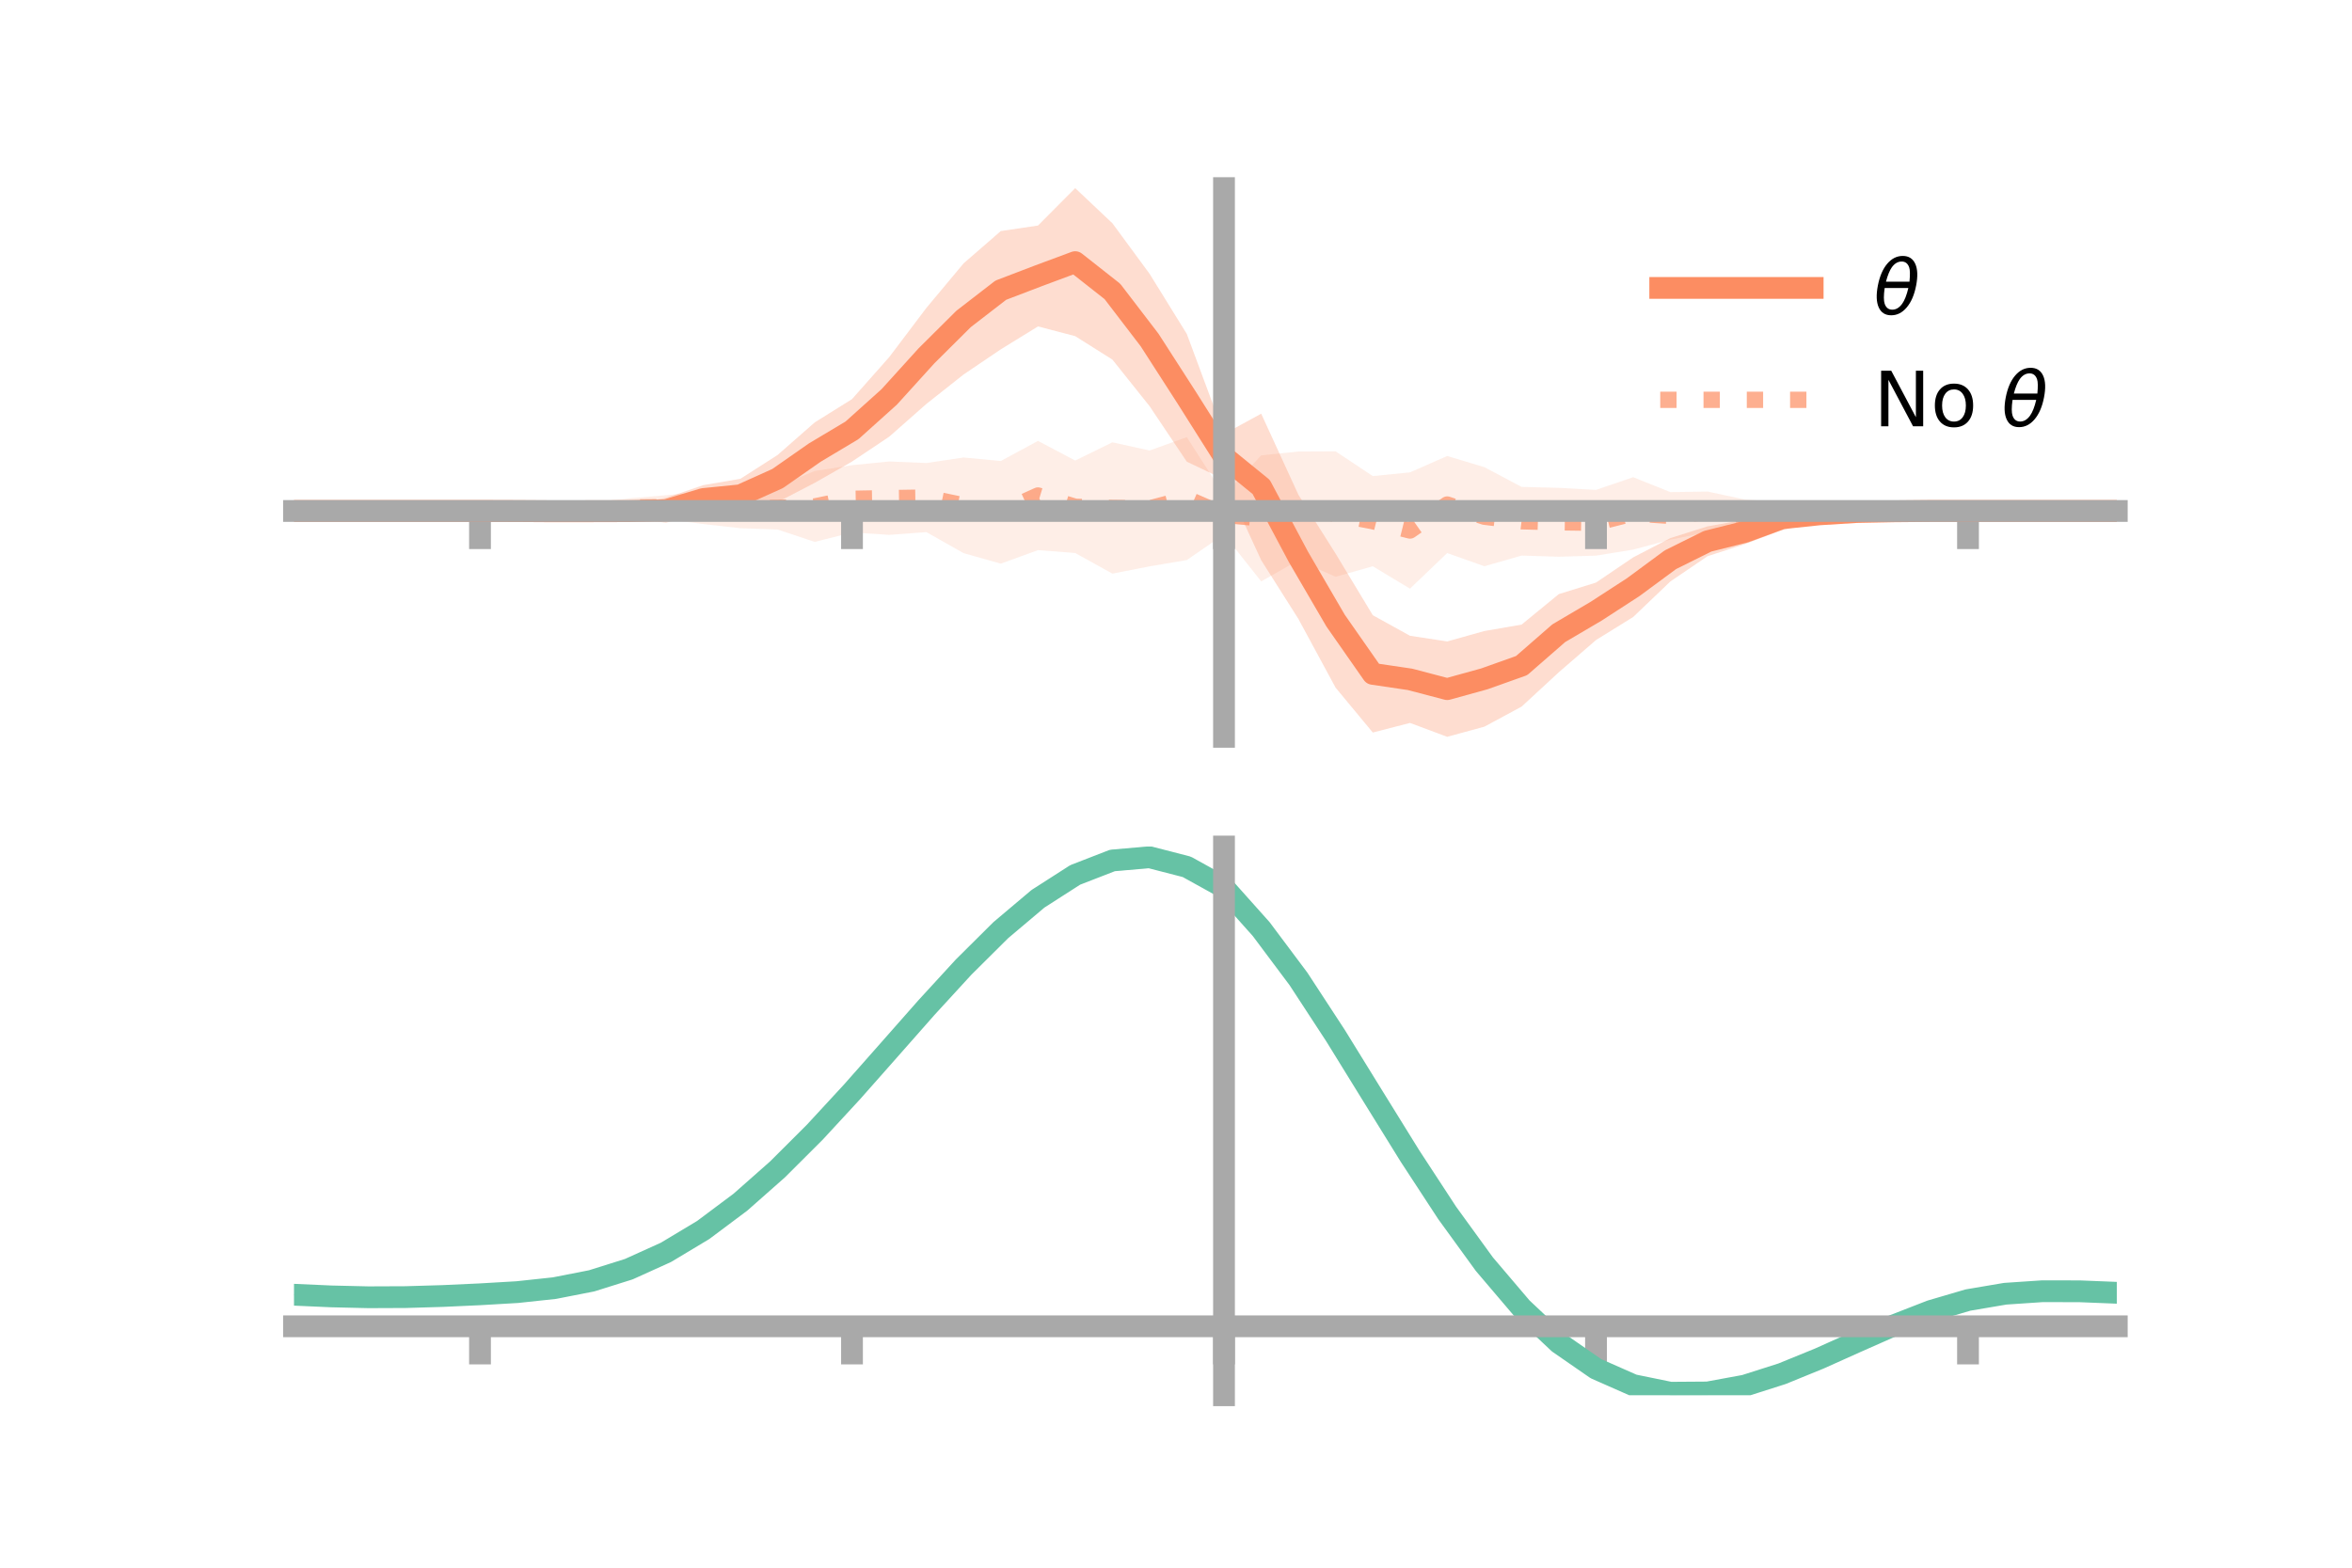 <?xml version="1.0" encoding="utf-8" standalone="no"?>
<!DOCTYPE svg PUBLIC "-//W3C//DTD SVG 1.1//EN"
  "http://www.w3.org/Graphics/SVG/1.1/DTD/svg11.dtd">
<!-- Created with matplotlib (https://matplotlib.org/) -->
<svg height="144pt" version="1.1" viewBox="0 0 216 144" width="216pt" xmlns="http://www.w3.org/2000/svg" xmlns:xlink="http://www.w3.org/1999/xlink">
 <defs>
  <style type="text/css">*{stroke-linecap:butt;stroke-linejoin:round;}</style>
 </defs>
 <g id="figure_1">
  <g id="patch_1">
   <path d="M 0 144 
L 216 144 
L 216 0 
L 0 0 
z
" style="fill:none;"/>
  </g>
  <g id="axes_1">
   <g id="patch_2">
    <path d="M 27 67.68 
L 194.4 67.68 
L 194.4 17.28 
L 27 17.28 
z
" style="fill:none;"/>
   </g>
   <g id="PolyCollection_1">
    <path clip-path="url(#p13b762cf97)" d="M 27 46.935 
L 27 46.935 
L 30.416 46.935 
L 33.833 46.935 
L 37.249 46.935 
L 40.665 46.935 
L 44.082 46.935 
L 47.498 46.832 
L 50.914 46.692 
L 54.331 46.442 
L 57.747 46.325 
L 61.163 45.731 
L 64.58 44.565 
L 67.996 43.98 
L 71.412 41.792 
L 74.829 38.794 
L 78.245 36.663 
L 81.661 32.805 
L 85.078 28.281 
L 88.494 24.192 
L 91.91 21.224 
L 95.327 20.716 
L 98.743 17.28 
L 102.159 20.507 
L 105.576 25.154 
L 108.992 30.674 
L 112.408 39.865 
L 115.824 38 
L 119.241 45.444 
L 122.657 50.851 
L 126.073 56.511 
L 129.49 58.399 
L 132.906 58.92 
L 136.322 57.962 
L 139.739 57.372 
L 143.155 54.571 
L 146.571 53.513 
L 149.988 51.197 
L 153.404 49.424 
L 156.82 48.348 
L 160.237 47.738 
L 163.653 46.527 
L 167.069 46.625 
L 170.486 46.47 
L 173.902 46.673 
L 177.318 46.803 
L 180.735 46.934 
L 184.151 46.935 
L 187.567 46.935 
L 190.984 46.935 
L 194.4 46.935 
L 194.4 46.935 
L 194.4 46.935 
L 190.984 46.935 
L 187.567 46.935 
L 184.151 46.935 
L 180.735 46.936 
L 177.318 47.069 
L 173.902 47.26 
L 170.486 47.595 
L 167.069 47.87 
L 163.653 48.69 
L 160.237 49.981 
L 156.82 51.086 
L 153.404 53.407 
L 149.988 56.673 
L 146.571 58.79 
L 143.155 61.75 
L 139.739 64.906 
L 136.322 66.748 
L 132.906 67.68 
L 129.49 66.405 
L 126.073 67.286 
L 122.657 63.165 
L 119.241 56.853 
L 115.824 51.457 
L 112.408 44.036 
L 108.992 42.409 
L 105.576 37.312 
L 102.159 33.031 
L 98.743 30.878 
L 95.327 29.983 
L 91.91 32.088 
L 88.494 34.398 
L 85.078 37.101 
L 81.661 40.114 
L 78.245 42.397 
L 74.829 44.348 
L 71.412 46.121 
L 67.996 47.01 
L 64.58 47.112 
L 61.163 48.011 
L 57.747 47.578 
L 54.331 47.48 
L 50.914 47.239 
L 47.498 47.059 
L 44.082 46.935 
L 40.665 46.935 
L 37.249 46.935 
L 33.833 46.935 
L 30.416 46.935 
L 27 46.935 
z
" style="fill:#fc8d62;fill-opacity:0.3;"/>
   </g>
   <g id="PolyCollection_2">
    <path clip-path="url(#p13b762cf97)" d="M 27 46.935 
L 27 46.935 
L 30.416 46.935 
L 33.833 46.935 
L 37.249 46.935 
L 40.665 46.935 
L 44.082 46.935 
L 47.498 46.72 
L 50.914 46.517 
L 54.331 46.206 
L 57.747 45.78 
L 61.163 45.487 
L 64.58 45.154 
L 67.996 44.838 
L 71.412 44.661 
L 74.829 43.263 
L 78.245 42.731 
L 81.661 42.389 
L 85.078 42.532 
L 88.494 42.022 
L 91.91 42.346 
L 95.327 40.499 
L 98.743 42.304 
L 102.159 40.63 
L 105.576 41.381 
L 108.992 40.154 
L 112.408 45.483 
L 115.824 41.828 
L 119.241 41.474 
L 122.657 41.458 
L 126.073 43.729 
L 129.49 43.389 
L 132.906 41.887 
L 136.322 42.91 
L 139.739 44.725 
L 143.155 44.811 
L 146.571 45.002 
L 149.988 43.832 
L 153.404 45.204 
L 156.82 45.152 
L 160.237 45.883 
L 163.653 46.134 
L 167.069 46.443 
L 170.486 46.1 
L 173.902 46.53 
L 177.318 46.788 
L 180.735 46.935 
L 184.151 46.935 
L 187.567 46.935 
L 190.984 46.935 
L 194.4 46.935 
L 194.4 46.935 
L 194.4 46.935 
L 190.984 46.935 
L 187.567 46.935 
L 184.151 46.935 
L 180.735 46.935 
L 177.318 47.132 
L 173.902 47.344 
L 170.486 47.59 
L 167.069 48.114 
L 163.653 48.321 
L 160.237 48.71 
L 156.82 48.891 
L 153.404 49.568 
L 149.988 50.485 
L 146.571 51.039 
L 143.155 51.138 
L 139.739 51.033 
L 136.322 52.013 
L 132.906 50.801 
L 129.49 54.068 
L 126.073 52.016 
L 122.657 52.978 
L 119.241 51.465 
L 115.824 53.404 
L 112.408 49.088 
L 108.992 51.443 
L 105.576 52.023 
L 102.159 52.691 
L 98.743 50.796 
L 95.327 50.533 
L 91.91 51.774 
L 88.494 50.809 
L 85.078 48.877 
L 81.661 49.13 
L 78.245 48.91 
L 74.829 49.776 
L 71.412 48.64 
L 67.996 48.519 
L 64.58 48.135 
L 61.163 47.682 
L 57.747 47.455 
L 54.331 47.624 
L 50.914 47.325 
L 47.498 47.071 
L 44.082 46.935 
L 40.665 46.935 
L 37.249 46.935 
L 33.833 46.935 
L 30.416 46.935 
L 27 46.935 
z
" style="fill:#fc8d62;fill-opacity:0.15;"/>
   </g>
   <g id="matplotlib.axis_1">
    <g id="xtick_1">
     <g id="line2d_1">
      <defs>
       <path d="M 0 0 
L 0 3.5 
" id="mc16926e818" style="stroke:#a9a9a9;stroke-width:2;"/>
      </defs>
      <g>
       <use style="fill:#a9a9a9;stroke:#a9a9a9;stroke-width:2;" x="44.082" xlink:href="#mc16926e818" y="46.935"/>
      </g>
     </g>
    </g>
    <g id="xtick_2">
     <g id="line2d_2">
      <g>
       <use style="fill:#a9a9a9;stroke:#a9a9a9;stroke-width:2;" x="78.245" xlink:href="#mc16926e818" y="46.935"/>
      </g>
     </g>
    </g>
    <g id="xtick_3">
     <g id="line2d_3">
      <g>
       <use style="fill:#a9a9a9;stroke:#a9a9a9;stroke-width:2;" x="112.408" xlink:href="#mc16926e818" y="46.935"/>
      </g>
     </g>
    </g>
    <g id="xtick_4">
     <g id="line2d_4">
      <g>
       <use style="fill:#a9a9a9;stroke:#a9a9a9;stroke-width:2;" x="146.571" xlink:href="#mc16926e818" y="46.935"/>
      </g>
     </g>
    </g>
    <g id="xtick_5">
     <g id="line2d_5">
      <g>
       <use style="fill:#a9a9a9;stroke:#a9a9a9;stroke-width:2;" x="180.735" xlink:href="#mc16926e818" y="46.935"/>
      </g>
     </g>
    </g>
   </g>
   <g id="matplotlib.axis_2"/>
   <g id="line2d_6">
    <path clip-path="url(#p13b762cf97)" d="M 27 46.935 
L 30.416 46.935 
L 33.833 46.935 
L 37.249 46.935 
L 40.665 46.935 
L 44.082 46.935 
L 47.498 46.946 
L 50.914 46.966 
L 54.331 46.961 
L 57.747 46.952 
L 61.163 46.871 
L 64.58 45.839 
L 67.996 45.495 
L 71.412 43.957 
L 74.829 41.571 
L 78.245 39.53 
L 81.661 36.46 
L 85.078 32.691 
L 88.494 29.295 
L 91.91 26.656 
L 95.327 25.35 
L 98.743 24.079 
L 102.159 26.769 
L 105.576 31.233 
L 108.992 36.541 
L 112.408 41.95 
L 115.824 44.729 
L 119.241 51.149 
L 122.657 57.008 
L 126.073 61.898 
L 129.49 62.402 
L 132.906 63.3 
L 136.322 62.355 
L 139.739 61.139 
L 143.155 58.161 
L 146.571 56.151 
L 149.988 53.935 
L 153.404 51.415 
L 156.82 49.717 
L 160.237 48.86 
L 163.653 47.608 
L 167.069 47.248 
L 170.486 47.033 
L 173.902 46.967 
L 177.318 46.936 
L 180.735 46.935 
L 184.151 46.935 
L 187.567 46.935 
L 190.984 46.935 
L 194.4 46.935 
" style="fill:none;stroke:#fc8d62;stroke-linecap:square;stroke-width:2;"/>
   </g>
   <g id="line2d_7">
    <path clip-path="url(#p13b762cf97)" d="M 27 46.935 
L 30.416 46.935 
L 33.833 46.935 
L 37.249 46.935 
L 40.665 46.935 
L 44.082 46.935 
L 47.498 46.896 
L 50.914 46.921 
L 54.331 46.915 
L 57.747 46.617 
L 61.163 46.585 
L 64.58 46.645 
L 67.996 46.679 
L 71.412 46.651 
L 74.829 46.519 
L 78.245 45.82 
L 81.661 45.759 
L 85.078 45.704 
L 88.494 46.416 
L 91.91 47.06 
L 95.327 45.516 
L 98.743 46.55 
L 102.159 46.661 
L 105.576 46.702 
L 108.992 45.799 
L 112.408 47.285 
L 115.824 47.616 
L 119.241 46.47 
L 122.657 47.218 
L 126.073 47.873 
L 129.49 48.729 
L 132.906 46.344 
L 136.322 47.461 
L 139.739 47.879 
L 143.155 47.974 
L 146.571 48.021 
L 149.988 47.158 
L 153.404 47.386 
L 156.82 47.022 
L 160.237 47.297 
L 163.653 47.227 
L 167.069 47.278 
L 170.486 46.845 
L 173.902 46.937 
L 177.318 46.96 
L 180.735 46.935 
L 184.151 46.935 
L 187.567 46.935 
L 190.984 46.935 
L 194.4 46.935 
" style="fill:none;stroke:#fc8d62;stroke-dasharray:1.5,2.475;stroke-dashoffset:0;stroke-opacity:0.7;stroke-width:1.5;"/>
   </g>
   <g id="patch_3">
    <path d="M 112.408 67.68 
L 112.408 17.28 
" style="fill:none;stroke:#a9a9a9;stroke-linecap:square;stroke-linejoin:miter;stroke-width:2;"/>
   </g>
   <g id="patch_4">
    <path d="M 194.4 67.68 
L 194.4 17.28 
" style="fill:none;"/>
   </g>
   <g id="patch_5">
    <path d="M 27 46.935 
L 194.4 46.935 
" style="fill:none;stroke:#a9a9a9;stroke-linecap:square;stroke-linejoin:miter;stroke-width:2;"/>
   </g>
   <g id="patch_6">
    <path d="M 27 17.28 
L 194.4 17.28 
" style="fill:none;"/>
   </g>
   <g id="legend_1">
    <g id="line2d_8">
     <path d="M 152.47 26.449 
L 166.47 26.449 
" style="fill:none;stroke:#fc8d62;stroke-linecap:square;stroke-width:2;"/>
    </g>
    <g id="line2d_9"/>
    <g id="text_1">
     <!-- $\theta$ -->
     <g transform="translate(172.07 28.899)scale(0.07 -0.07)">
      <defs>
       <path d="M 45.516 34.672 
L 14.453 34.672 
Q 12.359 20.062 14.5 13.875 
Q 17.188 6.25 24.469 6.25 
Q 31.781 6.25 37.359 13.922 
Q 42.234 20.656 45.516 34.672 
z
M 47.016 42.969 
Q 48.344 56.844 46.625 61.719 
Q 43.953 69.438 36.766 69.438 
Q 29.297 69.438 23.828 61.812 
Q 19.531 55.672 16.156 42.969 
z
M 38.188 76.766 
Q 49.906 76.766 54.594 66.406 
Q 59.281 56.109 55.719 37.844 
Q 52.203 19.625 43.453 9.281 
Q 34.766 -1.125 23.047 -1.125 
Q 11.281 -1.125 6.641 9.281 
Q 2 19.625 5.516 37.844 
Q 9.078 56.109 17.719 66.406 
Q 26.422 76.766 38.188 76.766 
z
" id="DejaVuSans-Oblique-952"/>
      </defs>
      <use transform="translate(0 0.234)" xlink:href="#DejaVuSans-Oblique-952"/>
     </g>
    </g>
    <g id="line2d_10">
     <path d="M 152.47 36.724 
L 166.47 36.724 
" style="fill:none;stroke:#fc8d62;stroke-dasharray:1.5,2.475;stroke-dashoffset:0;stroke-opacity:0.7;stroke-width:1.5;"/>
    </g>
    <g id="line2d_11"/>
    <g id="text_2">
     <!-- No $\theta$ -->
     <g transform="translate(172.07 39.174)scale(0.07 -0.07)">
      <defs>
       <path d="M 9.812 72.906 
L 23.094 72.906 
L 55.422 11.922 
L 55.422 72.906 
L 64.984 72.906 
L 64.984 0 
L 51.703 0 
L 19.391 60.984 
L 19.391 0 
L 9.812 0 
z
" id="DejaVuSans-78"/>
       <path d="M 30.609 48.391 
Q 23.391 48.391 19.188 42.75 
Q 14.984 37.109 14.984 27.297 
Q 14.984 17.484 19.156 11.844 
Q 23.344 6.203 30.609 6.203 
Q 37.797 6.203 41.984 11.859 
Q 46.188 17.531 46.188 27.297 
Q 46.188 37.016 41.984 42.703 
Q 37.797 48.391 30.609 48.391 
z
M 30.609 56 
Q 42.328 56 49.016 48.375 
Q 55.719 40.766 55.719 27.297 
Q 55.719 13.875 49.016 6.219 
Q 42.328 -1.422 30.609 -1.422 
Q 18.844 -1.422 12.172 6.219 
Q 5.516 13.875 5.516 27.297 
Q 5.516 40.766 12.172 48.375 
Q 18.844 56 30.609 56 
z
" id="DejaVuSans-111"/>
       <path id="DejaVuSans-32"/>
      </defs>
      <use transform="translate(0 0.234)" xlink:href="#DejaVuSans-78"/>
      <use transform="translate(74.805 0.234)" xlink:href="#DejaVuSans-111"/>
      <use transform="translate(135.986 0.234)" xlink:href="#DejaVuSans-32"/>
      <use transform="translate(167.773 0.234)" xlink:href="#DejaVuSans-Oblique-952"/>
     </g>
    </g>
   </g>
  </g>
  <g id="axes_2">
   <g id="patch_7">
    <path d="M 27 128.16 
L 194.4 128.16 
L 194.4 77.76 
L 27 77.76 
z
" style="fill:none;"/>
   </g>
   <g id="PolyCollection_3">
    <path clip-path="url(#p2c3942823a)" d="M 27 118.98 
L 27 118.876 
L 30.416 119.037 
L 33.833 119.12 
L 37.249 119.102 
L 40.665 118.991 
L 44.082 118.821 
L 47.498 118.609 
L 50.914 118.23 
L 54.331 117.548 
L 57.747 116.455 
L 61.163 114.88 
L 64.58 112.785 
L 67.996 110.173 
L 71.412 107.083 
L 74.829 103.591 
L 78.245 99.8 
L 81.661 95.844 
L 85.078 91.877 
L 88.494 88.067 
L 91.91 84.597 
L 95.327 81.651 
L 98.743 79.414 
L 102.159 78.062 
L 105.576 77.76 
L 108.992 78.657 
L 112.408 80.587 
L 115.824 84.47 
L 119.241 89.11 
L 122.657 94.425 
L 126.073 100.054 
L 129.49 105.67 
L 132.906 110.99 
L 136.322 115.782 
L 139.739 119.868 
L 143.155 123.129 
L 146.571 125.507 
L 149.988 127.011 
L 153.404 127.698 
L 156.82 127.667 
L 160.237 127.042 
L 163.653 125.966 
L 167.069 124.595 
L 170.486 123.091 
L 173.902 121.611 
L 177.318 120.308 
L 180.735 119.323 
L 184.151 118.752 
L 187.567 118.528 
L 190.984 118.54 
L 194.4 118.687 
L 194.4 118.811 
L 194.4 118.811 
L 190.984 118.683 
L 187.567 118.684 
L 184.151 118.921 
L 180.735 119.51 
L 177.318 120.53 
L 173.902 121.887 
L 170.486 123.429 
L 167.069 124.993 
L 163.653 126.409 
L 160.237 127.512 
L 156.82 128.143 
L 153.404 128.16 
L 149.988 127.45 
L 146.571 125.936 
L 143.155 123.587 
L 139.739 120.411 
L 136.322 116.462 
L 132.906 111.841 
L 129.49 106.711 
L 126.073 101.289 
L 122.657 95.849 
L 119.241 90.707 
L 115.824 86.214 
L 112.408 82.445 
L 108.992 80.59 
L 105.576 79.725 
L 102.159 80.016 
L 98.743 81.315 
L 95.327 83.461 
L 91.91 86.282 
L 88.494 89.6 
L 85.078 93.238 
L 81.661 97.022 
L 78.245 100.793 
L 74.829 104.404 
L 71.412 107.732 
L 67.996 110.679 
L 64.58 113.176 
L 61.163 115.186 
L 57.747 116.704 
L 54.331 117.758 
L 50.914 118.413 
L 47.498 118.767 
L 44.082 118.956 
L 40.665 119.1 
L 37.249 119.19 
L 33.833 119.199 
L 30.416 119.124 
L 27 118.98 
z
" style="fill:#66c2a5;fill-opacity:0.3;"/>
   </g>
   <g id="matplotlib.axis_3">
    <g id="xtick_6">
     <g id="line2d_12">
      <g>
       <use style="fill:#a9a9a9;stroke:#a9a9a9;stroke-width:2;" x="44.082" xlink:href="#mc16926e818" y="121.826"/>
      </g>
     </g>
    </g>
    <g id="xtick_7">
     <g id="line2d_13">
      <g>
       <use style="fill:#a9a9a9;stroke:#a9a9a9;stroke-width:2;" x="78.245" xlink:href="#mc16926e818" y="121.826"/>
      </g>
     </g>
    </g>
    <g id="xtick_8">
     <g id="line2d_14">
      <g>
       <use style="fill:#a9a9a9;stroke:#a9a9a9;stroke-width:2;" x="112.408" xlink:href="#mc16926e818" y="121.826"/>
      </g>
     </g>
    </g>
    <g id="xtick_9">
     <g id="line2d_15">
      <g>
       <use style="fill:#a9a9a9;stroke:#a9a9a9;stroke-width:2;" x="146.571" xlink:href="#mc16926e818" y="121.826"/>
      </g>
     </g>
    </g>
    <g id="xtick_10">
     <g id="line2d_16">
      <g>
       <use style="fill:#a9a9a9;stroke:#a9a9a9;stroke-width:2;" x="180.735" xlink:href="#mc16926e818" y="121.826"/>
      </g>
     </g>
    </g>
   </g>
   <g id="matplotlib.axis_4"/>
   <g id="line2d_17">
    <path clip-path="url(#p2c3942823a)" d="M 27 118.928 
L 30.416 119.08 
L 33.833 119.16 
L 37.249 119.146 
L 40.665 119.045 
L 44.082 118.888 
L 47.498 118.688 
L 50.914 118.322 
L 54.331 117.653 
L 57.747 116.58 
L 61.163 115.033 
L 64.58 112.981 
L 67.996 110.426 
L 71.412 107.408 
L 74.829 103.997 
L 78.245 100.297 
L 81.661 96.433 
L 85.078 92.557 
L 88.494 88.834 
L 91.91 85.439 
L 95.327 82.556 
L 98.743 80.365 
L 102.159 79.039 
L 105.576 78.742 
L 108.992 79.624 
L 112.408 81.516 
L 115.824 85.342 
L 119.241 89.909 
L 122.657 95.137 
L 126.073 100.672 
L 129.49 106.19 
L 132.906 111.415 
L 136.322 116.122 
L 139.739 120.139 
L 143.155 123.358 
L 146.571 125.722 
L 149.988 127.23 
L 153.404 127.929 
L 156.82 127.905 
L 160.237 127.277 
L 163.653 126.188 
L 167.069 124.794 
L 170.486 123.26 
L 173.902 121.749 
L 177.318 120.419 
L 180.735 119.416 
L 184.151 118.836 
L 187.567 118.606 
L 190.984 118.612 
L 194.4 118.749 
" style="fill:none;stroke:#66c2a5;stroke-linecap:square;stroke-width:2;"/>
   </g>
   <g id="patch_8">
    <path d="M 112.408 128.16 
L 112.408 77.76 
" style="fill:none;stroke:#a9a9a9;stroke-linecap:square;stroke-linejoin:miter;stroke-width:2;"/>
   </g>
   <g id="patch_9">
    <path d="M 194.4 128.16 
L 194.4 77.76 
" style="fill:none;"/>
   </g>
   <g id="patch_10">
    <path d="M 27 121.826 
L 194.4 121.826 
" style="fill:none;stroke:#a9a9a9;stroke-linecap:square;stroke-linejoin:miter;stroke-width:2;"/>
   </g>
   <g id="patch_11">
    <path d="M 27 77.76 
L 194.4 77.76 
" style="fill:none;"/>
   </g>
  </g>
 </g>
 <defs>
  <clipPath id="p13b762cf97">
   <rect height="50.4" width="167.4" x="27" y="17.28"/>
  </clipPath>
  <clipPath id="p2c3942823a">
   <rect height="50.4" width="167.4" x="27" y="77.76"/>
  </clipPath>
 </defs>
</svg>
